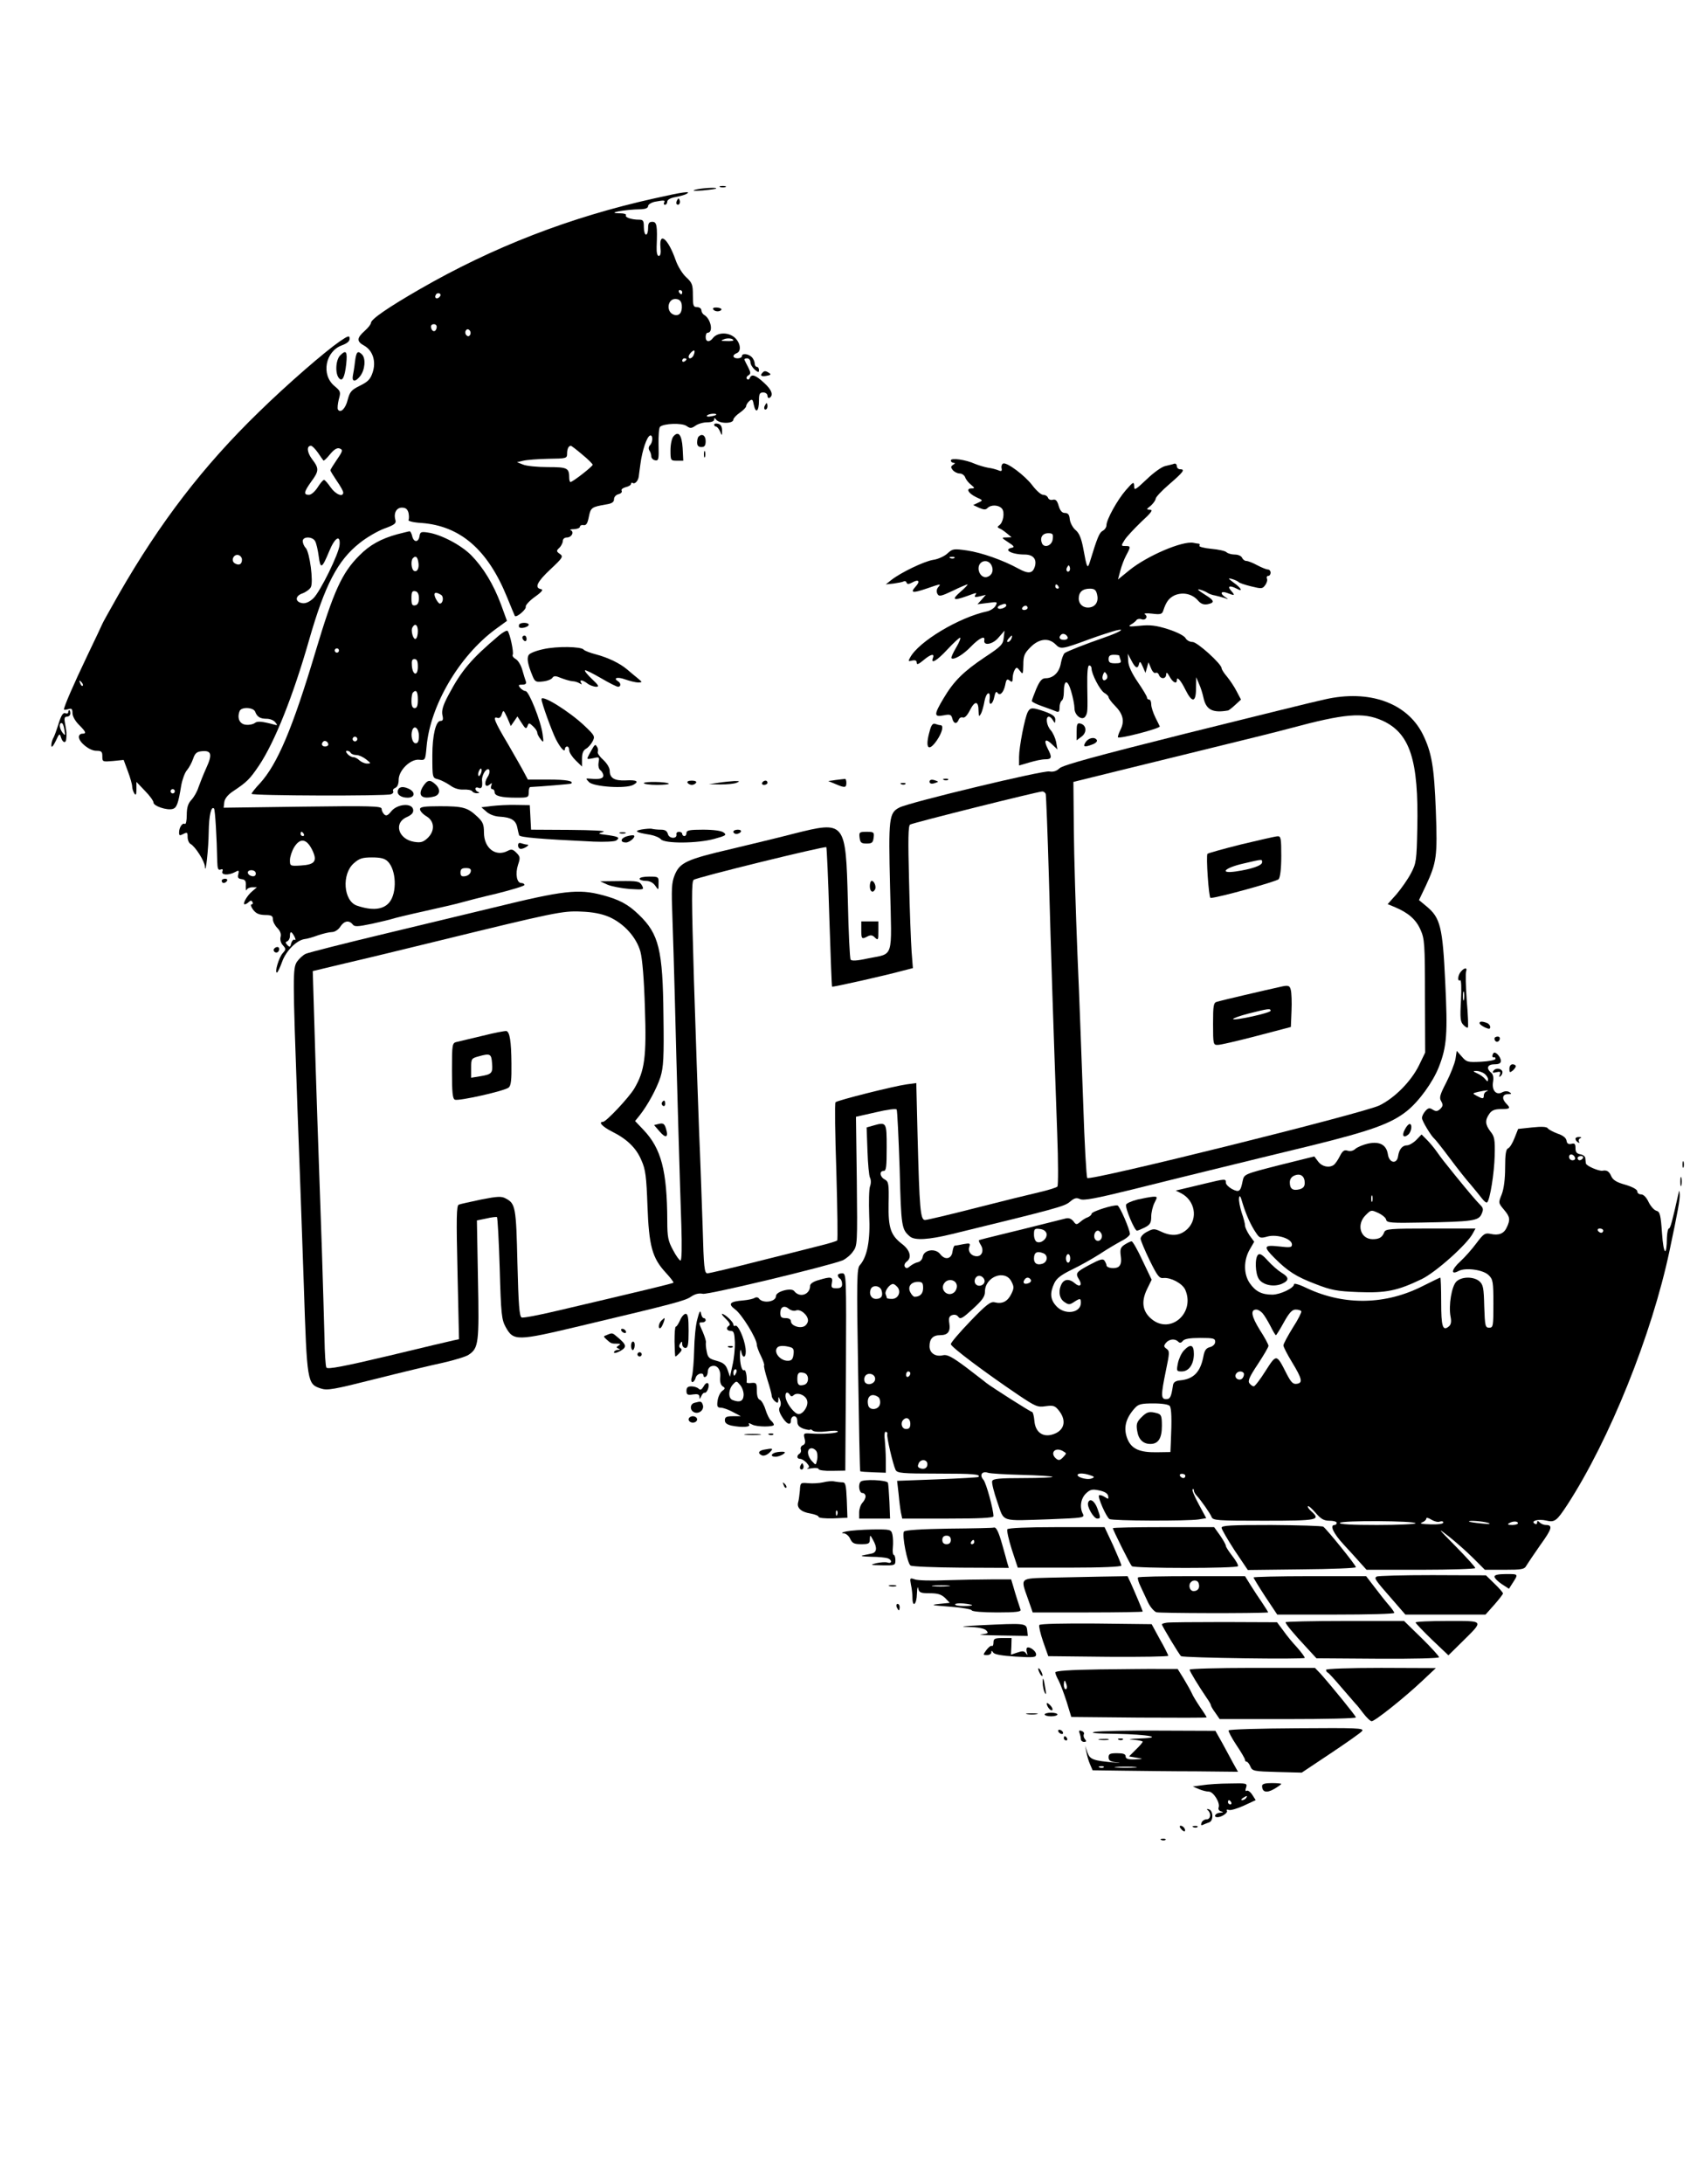 <?xml version="1.0" standalone="no"?>
<!DOCTYPE svg PUBLIC "-//W3C//DTD SVG 20010904//EN"
 "http://www.w3.org/TR/2001/REC-SVG-20010904/DTD/svg10.dtd">
<svg version="1.0" xmlns="http://www.w3.org/2000/svg"
 width="796pt" height="1024pt" viewBox="0 0 796 1024"
 preserveAspectRatio="xMidYMid meet">

<g transform="translate(0,1024) scale(0.1,-0.1)"
fill="#000000" stroke="none">
<path d="M3378 9363 c6 -2 18 -2 25 0 6 3 1 5 -13 5 -14 0 -19 -2 -12 -5z"/>
<path d="M3260 9350 c-16 -5 -2 -6 35 -3 33 3 62 7 64 9 8 7 -74 2 -99 -6z"/>
<path d="M3070 9310 c-396 -88 -758 -228 -1103 -427 -149 -86 -227 -140 -227
-157 0 -6 -13 -23 -30 -38 -37 -33 -38 -49 -1 -69 40 -23 56 -74 39 -125 -10
-31 -22 -44 -59 -62 -41 -20 -48 -29 -58 -66 -10 -42 -34 -65 -46 -46 -3 5 -1
26 4 47 10 35 9 39 -20 63 -64 53 -43 163 35 191 24 9 36 19 36 31 0 16 -6 15
-47 -13 -72 -50 -246 -201 -377 -329 -262 -254 -465 -518 -660 -858 -42 -74
-76 -135 -76 -137 0 -1 -32 -69 -71 -150 -65 -136 -109 -238 -109 -251 0 -3 9
-2 20 1 16 5 20 2 20 -19 0 -14 13 -37 30 -54 34 -34 37 -42 15 -42 -8 0 -15
-7 -15 -15 0 -25 50 -65 81 -65 25 0 29 -4 29 -26 0 -26 1 -26 50 -22 l50 5
20 -54 c11 -29 20 -61 20 -71 0 -9 5 -24 10 -32 7 -11 10 -6 10 20 l0 34 40
-42 c22 -22 40 -47 40 -55 0 -16 62 -37 89 -30 20 5 27 24 41 110 5 28 17 61
27 72 10 12 23 36 29 54 9 26 17 33 42 35 44 4 49 -15 19 -80 -13 -29 -29 -69
-36 -89 -6 -20 -21 -46 -33 -59 -16 -17 -22 -36 -22 -71 0 -27 -4 -45 -9 -42
-11 7 -27 -16 -27 -40 0 -15 3 -16 20 -7 18 9 20 8 20 -14 0 -14 6 -29 14 -33
22 -12 66 -81 67 -106 3 -46 17 82 18 163 1 77 12 123 25 109 5 -5 13 -138 15
-248 1 -33 4 -42 15 -38 10 4 13 1 9 -9 -6 -17 28 -19 59 -3 18 10 20 9 16 -9
-5 -16 -1 -22 16 -24 16 -2 21 -9 19 -33 0 -17 1 -24 4 -17 2 6 14 12 26 12
l22 0 -21 -18 c-24 -19 -49 -62 -36 -62 4 0 13 5 19 11 8 8 13 8 17 0 4 -6 2
-11 -4 -11 -6 0 -3 -11 7 -25 14 -18 27 -24 56 -25 30 0 37 -4 37 -20 0 -11 9
-29 21 -41 13 -13 19 -28 15 -42 -3 -12 1 -29 11 -39 15 -17 15 -19 -1 -37
-18 -20 -39 -91 -27 -91 3 0 14 22 24 50 18 51 67 101 105 107 12 1 40 9 64
18 24 8 53 15 65 15 13 0 30 11 39 25 18 28 41 32 58 11 9 -12 23 -11 91 3 44
10 87 20 95 23 8 3 78 20 155 37 77 17 154 35 170 40 17 5 90 24 163 41 72 18
132 36 132 41 0 5 -7 9 -15 9 -21 0 -29 43 -15 86 11 32 10 38 -8 56 -16 16
-23 18 -40 9 -57 -30 -112 12 -112 86 0 38 -5 50 -32 75 -45 42 -66 48 -174
48 -75 0 -94 -3 -94 -14 0 -8 13 -23 30 -33 39 -23 41 -69 5 -103 -20 -18 -31
-22 -62 -17 -75 12 -98 89 -35 116 24 11 32 21 30 35 -5 33 -75 27 -103 -8
-16 -20 -24 -23 -33 -14 -7 7 -12 18 -12 26 0 13 -53 14 -371 10 l-370 -5 3
26 c2 16 16 34 38 49 69 46 81 58 125 123 73 109 159 323 235 589 74 258 134
373 237 454 32 26 84 56 116 68 47 17 56 24 52 39 -10 32 4 59 30 59 18 0 26
-7 31 -24 3 -14 3 -29 0 -34 -3 -5 24 -12 62 -14 182 -14 310 -126 400 -347
19 -47 36 -87 37 -89 8 -9 55 32 51 43 -2 7 17 28 42 46 35 25 42 35 29 37
-31 6 -18 34 45 93 58 54 61 60 44 72 -17 12 -17 15 -2 29 9 9 16 24 16 32 0
9 8 16 19 16 22 0 36 26 18 34 -7 2 0 5 16 5 15 1 27 6 27 11 0 6 8 10 17 8
13 -2 19 8 25 39 9 44 13 46 81 58 27 4 37 11 37 24 0 11 9 21 21 24 12 3 18
10 15 16 -4 6 5 13 19 17 14 3 25 10 25 16 0 5 4 7 9 3 10 -5 24 11 27 30 1 6
4 33 8 60 8 62 30 128 45 133 14 5 14 -31 0 -45 -7 -7 -8 -17 -3 -25 5 -7 9
-20 9 -28 0 -8 8 -16 18 -18 16 -3 18 4 16 73 -1 42 2 80 7 84 18 16 102 19
124 4 17 -12 23 -12 42 1 12 9 37 16 55 16 20 0 33 5 33 13 0 9 2 9 8 1 13
-21 82 -22 82 -1 0 6 14 21 30 32 16 11 30 25 30 31 0 6 7 17 15 24 13 11 16
8 21 -19 9 -42 24 -29 24 20 0 32 3 39 20 39 11 0 20 -7 20 -16 0 -8 5 -12 10
-9 19 12 10 38 -27 71 -39 36 -58 42 -66 22 -2 -7 -8 -9 -13 -5 -5 4 -2 12 6
17 12 7 12 13 0 37 -8 15 -16 31 -18 36 -2 4 4 7 12 7 9 0 16 -8 16 -18 0 -10
9 -25 20 -35 17 -14 20 -14 20 -2 0 8 -4 15 -10 15 -5 0 -10 7 -10 16 0 8 -6
22 -14 30 -17 16 -46 19 -46 4 0 -5 -9 -10 -20 -10 -23 0 -27 15 -5 24 25 9
18 52 -12 76 -31 24 -79 21 -99 -5 -16 -21 -34 -19 -34 5 0 11 4 20 9 20 28 0
16 64 -15 83 -8 4 -14 15 -14 22 0 8 -9 15 -20 15 -18 0 -20 7 -20 56 0 49 -3
58 -31 84 -18 16 -40 52 -50 81 -35 100 -78 136 -71 59 3 -26 0 -40 -8 -40 -7
0 -11 16 -10 43 4 99 1 117 -20 117 -16 0 -20 -7 -20 -30 0 -16 -4 -30 -10
-30 -5 0 -10 16 -10 35 0 30 -3 35 -22 35 -36 0 -68 11 -62 21 3 5 -9 9 -27 9
-73 0 18 18 99 19 20 1 32 6 32 15 0 7 14 16 31 20 43 8 51 8 44 -4 -3 -5 -1
-10 4 -10 6 0 11 7 11 15 0 8 14 17 38 21 20 4 44 10 52 15 27 15 -18 9 -150
-21z m130 -440 c0 -5 -2 -10 -4 -10 -3 0 -8 5 -11 10 -3 6 -1 10 4 10 6 0 11
-4 11 -10z m-1139 -23 c-13 -13 -26 -3 -16 12 3 6 11 8 17 5 6 -4 6 -10 -1
-17z m1137 -37 c3 -35 -11 -53 -36 -46 -41 13 -31 80 11 74 15 -2 23 -11 25
-28z m-1150 -107 c-4 -22 -22 -20 -26 1 -2 10 3 16 13 16 10 0 15 -7 13 -17z
m157 -33 c-5 -8 -11 -8 -17 -2 -6 6 -7 16 -3 22 5 8 11 8 17 2 6 -6 7 -16 3
-22z m1235 -26 c0 -2 -15 -4 -32 -3 -27 0 -29 2 -13 8 18 8 45 4 45 -5z m-186
-68 c-6 -16 -24 -23 -24 -8 0 10 22 33 27 28 2 -2 1 -11 -3 -20z m-34 -20 c0
-3 -4 -8 -10 -11 -5 -3 -10 -1 -10 4 0 6 5 11 10 11 6 0 10 -2 10 -4z m140
-260 c0 -2 -11 -6 -25 -8 -13 -3 -22 -1 -19 3 5 9 44 13 44 5z m-1869 -178
c12 -18 24 -35 26 -37 2 -3 16 10 31 29 20 24 34 32 46 27 15 -6 14 -12 -13
-51 -17 -25 -31 -47 -31 -51 0 -4 14 -26 30 -50 17 -24 30 -48 30 -54 0 -24
-36 -9 -59 24 -13 19 -27 35 -31 35 -5 0 -18 -16 -30 -35 -13 -20 -30 -35 -41
-35 -26 0 -24 13 11 62 37 50 37 62 4 105 -24 32 -27 63 -5 63 5 0 20 -15 32
-32z m1240 -9 c27 -22 49 -44 49 -48 0 -8 -94 -81 -104 -81 -3 0 -6 9 -6 19 0
47 -8 51 -100 51 -49 0 -101 5 -117 12 l-28 11 30 7 c17 4 69 8 118 9 84 1 87
2 87 24 0 22 7 37 18 37 2 0 26 -18 53 -41z m-1253 -406 c6 -10 13 -42 17 -71
8 -62 15 -59 49 23 26 64 53 81 49 31 -3 -42 -91 -220 -123 -251 -18 -17 -36
-25 -51 -23 -36 5 -36 34 0 46 16 6 34 19 39 29 13 24 -5 163 -24 184 -8 8
-14 23 -14 32 0 23 46 22 58 0z m-343 -87 c0 -22 -14 -29 -34 -17 -19 12 -6
43 16 39 10 -2 18 -12 18 -22z m-747 -591 c-3 -3 -9 2 -12 12 -6 14 -5 15 5 6
7 -7 10 -15 7 -18z m809 -122 c9 -24 23 -33 54 -33 15 0 33 -7 40 -16 12 -15
11 -16 -6 -11 -56 15 -78 17 -90 7 -8 -6 -26 -10 -42 -8 -29 3 -42 31 -29 64
8 21 65 18 73 -3z m-377 -373 c0 -5 -4 -10 -10 -10 -5 0 -10 5 -10 10 0 6 5
10 10 10 6 0 10 -4 10 -10z m605 -200 c3 -5 1 -10 -4 -10 -6 0 -11 5 -11 10 0
6 2 10 4 10 3 0 8 -4 11 -10z m39 -74 c26 -53 14 -70 -53 -74 -50 -3 -51 -2
-51 25 0 15 9 43 20 61 28 45 58 40 84 -12z m355 -55 c40 -40 44 -146 8 -191
-28 -35 -80 -41 -153 -16 -63 22 -72 147 -15 198 26 23 40 28 86 28 41 0 60
-5 74 -19z m389 -48 c-2 -10 -13 -19 -26 -21 -17 -3 -22 2 -22 17 0 16 6 21
26 21 19 0 25 -5 22 -17z m-1008 -9 c0 -9 -7 -14 -17 -12 -25 5 -28 28 -4 28
12 0 21 -6 21 -16z m181 -295 c6 -12 7 -19 1 -15 -5 3 -12 -4 -16 -16 -4 -19
-7 -20 -18 -9 -10 11 -10 14 0 18 6 3 12 13 12 24 0 25 7 24 21 -2z"/>
<path d="M3176 9301 c-4 -7 -5 -15 -2 -18 9 -9 19 4 14 18 -4 11 -6 11 -12 0z"/>
<path d="M3345 8790 c7 -12 32 -13 39 -2 2 4 -7 9 -20 10 -15 1 -22 -2 -19 -8z"/>
<path d="M1596 8574 c-22 -21 -25 -88 -5 -108 15 -16 26 5 33 67 6 59 0 69
-28 41z"/>
<path d="M1665 8543 c-3 -27 -8 -56 -10 -65 -5 -29 12 -30 34 -2 23 29 28 83
9 102 -20 20 -27 14 -33 -35z"/>
<path d="M3577 8493 c-14 -14 -6 -20 19 -15 19 3 22 7 12 13 -16 11 -23 11
-31 2z"/>
<path d="M3586 8335 c-3 -8 -1 -15 4 -15 6 0 10 7 10 15 0 8 -2 15 -4 15 -2 0
-6 -7 -10 -15z"/>
<path d="M3350 8249 c0 -5 4 -9 8 -9 5 0 14 -10 19 -22 10 -23 10 -23 10 4 0
17 -6 28 -18 31 -11 3 -19 1 -19 -4z"/>
<path d="M3158 8193 c-7 -9 -13 -37 -13 -64 0 -48 1 -49 30 -49 l30 0 -3 59
c-4 63 -20 83 -44 54z"/>
<path d="M3277 8193 c-4 -3 -7 -16 -7 -28 0 -14 6 -21 20 -21 15 0 20 7 20 28
0 26 -17 37 -33 21z"/>
<path d="M3302 8110 c0 -14 2 -19 5 -12 2 6 2 18 0 25 -3 6 -5 1 -5 -13z"/>
<path d="M4460 8081 c0 -6 6 -11 13 -11 8 0 8 -3 -2 -9 -12 -8 -12 -12 -2 -25
8 -9 22 -16 33 -16 10 0 21 -8 25 -17 3 -10 15 -26 27 -35 19 -16 19 -18 3
-18 -28 0 -15 -23 22 -41 33 -15 33 -15 9 -26 l-23 -11 28 -13 c21 -9 30 -10
39 -1 17 17 53 15 68 -3 14 -17 6 -65 -13 -78 -9 -6 -9 -10 0 -14 7 -2 23 -13
35 -23 l23 -19 -25 -1 c-24 0 -23 -1 10 -23 26 -16 30 -23 17 -25 -44 -9 -1
-32 59 -32 39 0 57 -20 49 -53 -10 -36 -29 -40 -78 -13 -73 40 -173 75 -241
85 -63 9 -68 8 -92 -14 -14 -13 -44 -27 -67 -30 -43 -7 -153 -60 -197 -95
l-25 -20 37 4 c21 3 42 7 47 10 5 3 11 1 13 -5 3 -9 10 -9 27 0 30 17 39 6 16
-19 -27 -30 -15 -32 50 -10 69 24 71 24 55 6 -7 -9 -8 -21 -3 -30 7 -14 17
-12 72 14 34 17 66 30 69 30 4 0 -11 -16 -33 -35 -43 -37 -34 -43 30 -20 49
18 48 18 39 4 -5 -9 1 -10 22 -5 l28 7 -19 -22 -20 -22 48 6 c45 6 47 6 37
-13 -6 -11 -23 -22 -38 -26 -133 -28 -323 -142 -363 -217 -10 -18 -9 -19 10
-14 14 3 21 0 21 -10 0 -11 8 -8 31 11 34 29 54 34 45 11 -12 -31 19 -13 68
40 28 30 55 55 59 55 5 0 -3 -21 -18 -46 -15 -25 -25 -48 -22 -50 10 -10 55
16 92 55 39 40 67 53 62 29 -5 -28 41 -19 67 13 l28 32 -4 -34 c-3 -30 -12
-40 -88 -90 -100 -67 -146 -112 -194 -193 -46 -77 -46 -89 0 -80 30 6 36 4 41
-15 6 -25 21 -28 30 -5 3 8 12 13 19 10 9 -3 21 9 34 35 23 45 40 43 40 -4 1
-27 2 -29 11 -14 5 9 13 36 17 60 8 42 29 51 24 10 -5 -36 15 -27 22 10 4 20
9 27 14 20 11 -18 29 -2 37 35 5 27 9 31 21 21 11 -9 14 -7 14 12 0 13 5 31
10 39 8 13 11 12 24 -5 14 -19 15 -17 16 28 0 42 5 54 34 83 40 40 85 45 117
13 24 -24 29 -24 159 24 52 19 109 37 125 41 50 12 15 -9 -55 -33 -92 -32
-173 -64 -186 -73 -6 -5 -14 -26 -18 -48 -7 -42 -35 -70 -72 -70 -16 0 -27
-12 -43 -49 -11 -27 -21 -53 -21 -58 0 -4 22 -15 48 -24 26 -9 55 -20 65 -24
13 -6 17 -2 17 18 0 14 5 29 10 32 6 3 10 21 10 38 0 61 17 64 34 7 9 -30 16
-66 16 -81 0 -34 37 -60 51 -38 11 17 11 23 9 142 -1 64 2 97 9 97 6 0 11 -6
11 -14 0 -26 39 -101 59 -114 12 -7 21 -16 21 -21 0 -5 13 -23 29 -39 39 -39
47 -73 27 -113 -9 -18 -14 -34 -12 -36 8 -8 196 41 196 51 0 1 -9 19 -20 41
-11 22 -20 50 -20 62 0 13 -4 23 -10 23 -5 0 -10 4 -10 10 0 5 -19 37 -43 72
-28 41 -44 75 -45 98 l-2 35 17 -32 c19 -37 30 -41 36 -15 3 13 7 10 17 -13
l13 -30 7 25 7 25 12 -28 c6 -16 16 -25 21 -22 6 3 13 -1 16 -9 8 -22 34 -20
34 2 1 12 5 9 16 -10 15 -28 34 -37 34 -17 0 20 19 -1 41 -46 31 -62 49 -59
49 8 l1 52 13 -31 c8 -17 17 -46 21 -65 12 -57 43 -73 116 -60 3 1 18 12 33
26 l27 25 -20 38 c-11 22 -32 53 -46 70 -14 16 -25 34 -25 39 0 20 -114 123
-136 123 -13 0 -28 8 -33 18 -6 11 -39 28 -82 42 -57 18 -85 21 -133 16 -49
-5 -57 -4 -41 6 11 6 23 16 26 21 4 5 14 7 23 4 19 -8 33 12 16 23 -7 4 8 6
33 3 39 -5 48 -3 53 13 14 43 27 60 54 73 38 16 81 7 108 -23 14 -17 27 -22
46 -19 35 7 33 17 -9 43 -19 12 -35 23 -35 26 0 4 32 -7 45 -16 6 -4 21 -10
35 -12 14 -3 34 -9 45 -12 18 -7 18 -6 3 4 -27 17 -22 31 8 20 36 -14 39 -13
19 10 -20 22 -7 27 26 10 31 -17 22 3 -14 28 -28 21 -29 23 -7 17 14 -4 27
-11 30 -14 3 -4 29 -13 58 -20 49 -12 54 -12 66 5 8 10 12 24 9 31 -3 7 0 13
6 13 6 0 11 7 11 15 0 8 -6 15 -13 15 -7 0 -29 9 -50 20 -20 11 -43 20 -51 20
-8 0 -16 7 -20 15 -3 8 -18 15 -34 15 -15 0 -33 5 -39 11 -6 6 -38 13 -72 16
-33 3 -58 10 -55 14 3 5 2 9 -3 10 -4 0 -16 2 -25 4 -52 10 -217 -61 -300
-128 l-54 -44 11 41 c6 23 18 55 28 73 22 41 21 43 -4 43 -21 0 -21 1 -4 28 9
15 45 53 78 85 47 43 57 57 42 57 -19 1 -19 2 3 19 12 11 22 25 23 33 0 7 29
38 64 68 66 57 76 70 50 70 -8 0 -15 7 -15 15 0 8 -6 13 -12 11 -7 -3 -26 -7
-42 -11 -16 -3 -55 -31 -87 -62 -54 -51 -59 -54 -59 -32 -1 22 -4 21 -39 -19
-40 -46 -91 -138 -91 -165 0 -9 -8 -21 -18 -26 -15 -8 -25 -31 -60 -146 -11
-35 -14 -28 -31 65 -9 47 -19 71 -36 85 -13 11 -25 34 -27 50 -2 22 -8 30 -23
30 -13 0 -22 10 -29 33 -7 25 -14 32 -27 29 -10 -3 -20 1 -23 9 -3 8 -13 14
-23 14 -10 0 -33 21 -51 45 -35 46 -118 108 -136 102 -6 -2 -10 -12 -8 -22 3
-14 -1 -16 -15 -10 -10 4 -31 10 -48 12 -16 3 -44 11 -61 18 -44 20 -114 30
-114 16z m478 -368 c-3 -32 -41 -45 -51 -19 -10 26 3 46 30 46 21 0 24 -4 21
-27z m-461 -89 c-3 -3 -12 -4 -19 -1 -8 3 -5 6 6 6 11 1 17 -2 13 -5z m173
-33 c12 -23 5 -47 -17 -55 -21 -9 -43 12 -43 39 0 36 43 47 60 16z m366 -28
c-10 -10 -19 5 -10 18 6 11 8 11 12 0 2 -7 1 -15 -2 -18z m-51 -73 c3 -5 1
-10 -4 -10 -6 0 -11 5 -11 10 0 6 2 10 4 10 3 0 8 -4 11 -10z m181 -37 c8 -32
-6 -57 -35 -61 -28 -4 -51 14 -51 42 0 30 18 46 52 46 22 0 29 -6 34 -27z
m-426 -52 c0 -5 -9 -11 -20 -14 -22 -6 -28 8 -7 16 19 8 27 8 27 -2z m100 -11
c0 -5 -7 -10 -16 -10 -8 0 -12 5 -9 10 3 6 10 10 16 10 5 0 9 -4 9 -10z m188
-138 c2 -7 -6 -12 -17 -12 -21 0 -27 11 -14 24 9 9 26 2 31 -12z m-264 -7 c-4
-8 -11 -15 -16 -15 -6 0 -5 6 2 15 7 8 14 15 16 15 2 0 1 -7 -2 -15z m506 -79
c0 -2 3 -11 6 -20 5 -13 -1 -16 -25 -16 -24 0 -31 4 -31 20 0 15 7 20 25 20
14 0 25 -2 25 -4z m-60 -110 c-14 -14 -24 0 -16 21 6 15 8 15 16 3 6 -9 5 -19
0 -24z"/>
<path d="M1863 7735 c-76 -21 -129 -50 -178 -100 -81 -81 -120 -166 -205 -450
-107 -358 -178 -527 -261 -618 -22 -23 -39 -45 -39 -49 0 -9 631 -11 654 -2 9
3 13 10 10 15 -3 5 2 12 10 15 10 4 16 18 16 38 0 44 55 98 96 94 29 -3 29 -3
35 62 17 192 152 423 322 549 l55 40 -28 77 c-36 96 -83 173 -140 231 -48 48
-141 97 -202 106 -32 5 -37 3 -40 -15 -4 -31 -26 -33 -34 -4 -3 14 -9 26 -13
25 -3 0 -30 -7 -58 -14z m99 -129 c6 -29 -5 -51 -21 -42 -12 8 -15 49 -4 59
12 13 21 7 25 -17z m3 -171 c0 -20 -6 -31 -17 -33 -15 -3 -18 4 -18 33 0 29 3
36 18 33 11 -2 17 -13 17 -33z m104 16 c14 -9 9 -41 -6 -41 -4 0 -13 11 -20
25 -12 27 -2 33 26 16z m-109 -170 c0 -17 -4 -33 -10 -36 -11 -7 -25 39 -15
54 12 21 25 11 25 -18z m-370 -91 c0 -5 -4 -10 -10 -10 -5 0 -10 5 -10 10 0 6
5 10 10 10 6 0 10 -4 10 -10z m370 -76 c0 -45 -24 -42 -28 4 -2 24 1 32 12 32
12 0 16 -10 16 -36z m0 -154 c0 -29 -4 -40 -15 -40 -10 0 -15 10 -15 33 0 19
3 37 7 40 15 16 23 5 23 -33z m5 -171 c0 -24 -5 -34 -15 -34 -16 0 -25 37 -16
62 10 26 31 8 31 -28z m-291 -20 c-3 -5 -10 -7 -15 -3 -5 3 -7 10 -3 15 3 5
10 7 15 3 5 -3 7 -10 3 -15z m-134 -20 c0 -5 -7 -9 -15 -9 -15 0 -20 12 -9 23
8 8 24 -1 24 -14z m105 -39 c3 -5 15 -10 27 -10 11 0 31 -9 45 -20 24 -19 24
-20 5 -20 -11 0 -27 7 -36 15 -8 8 -21 15 -29 15 -8 0 -20 7 -27 15 -8 9 -9
15 -2 15 6 0 14 -4 17 -10z"/>
<path d="M2437 7314 c-4 -4 -4 -10 -2 -14 6 -10 45 0 45 11 0 10 -33 12 -43 3z"/>
<path d="M2340 7260 c-129 -109 -175 -163 -235 -276 -27 -50 -34 -74 -30 -96
5 -21 3 -28 -9 -28 -22 0 -38 -70 -38 -160 0 -109 0 -107 28 -114 14 -4 39
-17 55 -28 19 -14 41 -21 63 -20 19 1 37 -2 41 -8 3 -5 14 -10 23 -9 11 0 12
3 5 6 -7 2 -13 9 -13 15 0 6 7 8 15 4 15 -5 19 4 16 36 -1 10 4 27 12 39 20
28 33 5 14 -24 -18 -28 -12 -53 9 -36 12 10 13 9 8 -5 -3 -9 -1 -16 5 -16 6 0
11 -6 11 -14 0 -18 31 -26 103 -26 54 0 57 1 57 25 0 14 3 25 8 25 47 2 188
14 191 16 14 12 -22 19 -107 19 l-96 0 -16 30 c-8 16 -43 77 -77 136 -64 107
-74 133 -49 123 8 -3 16 4 20 18 7 21 8 20 25 -16 l17 -40 16 23 15 22 20 -31
c17 -27 21 -29 27 -15 6 17 8 17 26 0 11 -10 20 -23 20 -30 0 -6 7 -20 16 -31
14 -18 15 -16 9 25 -8 60 -64 201 -80 201 -7 0 -18 7 -25 15 -10 13 -9 15 10
15 15 0 20 5 17 14 -3 8 -11 33 -17 55 -6 22 -20 45 -31 51 -11 6 -17 15 -14
20 6 10 -13 100 -24 112 -3 4 -22 -6 -41 -22z m-84 -646 c-4 -9 -9 -15 -11
-12 -3 3 -3 13 1 22 4 9 9 15 11 12 3 -3 3 -13 -1 -22z"/>
<path d="M2450 7251 c0 -6 5 -13 10 -16 6 -3 10 1 10 9 0 9 -4 16 -10 16 -5 0
-10 -4 -10 -9z"/>
<path d="M2547 7196 c-33 -7 -63 -19 -67 -27 -10 -15 -4 -45 17 -96 12 -30 16
-32 50 -28 20 2 40 10 44 17 7 10 15 10 41 -1 18 -7 42 -14 53 -15 11 0 26 -5
34 -10 10 -6 12 -6 7 2 -10 17 6 15 30 -3 10 -8 28 -14 39 -15 17 0 14 6 -18
36 -21 20 -36 38 -33 41 2 3 36 -14 74 -36 39 -23 75 -41 81 -41 14 0 14 17 1
25 -26 16 -5 23 31 10 23 -8 51 -15 63 -15 20 1 20 1 -4 21 -14 11 -35 29 -48
40 -34 29 -90 56 -147 71 -27 7 -53 17 -57 22 -11 15 -127 17 -191 2z"/>
<path d="M6215 6961 c-44 -9 -337 -82 -652 -160 -419 -105 -577 -148 -593
-163 -15 -14 -30 -18 -48 -15 -29 6 -657 -145 -703 -169 -49 -25 -52 -48 -44
-373 8 -345 20 -309 -106 -335 -49 -11 -75 -12 -79 -5 -4 5 -10 129 -13 275
-10 375 -11 376 -255 315 -64 -17 -195 -48 -290 -71 -211 -49 -243 -64 -267
-122 -15 -37 -16 -65 -11 -198 3 -85 8 -249 11 -365 9 -368 25 -915 31 -1082
3 -96 2 -163 -4 -163 -5 0 -21 22 -35 49 -23 42 -27 61 -27 137 -1 235 -28
339 -112 427 l-39 41 21 26 c38 48 80 125 98 180 14 47 17 90 14 290 -3 306
-21 381 -115 471 -50 49 -93 72 -174 93 -110 29 -181 21 -503 -58 -80 -19
-306 -74 -503 -121 -197 -47 -370 -91 -383 -97 -13 -6 -31 -23 -41 -37 -20
-31 -20 -65 2 -681 9 -228 22 -603 30 -832 15 -462 16 -467 80 -488 31 -10 59
-5 257 45 123 31 265 65 317 76 52 12 106 28 119 37 47 31 50 54 44 353 l-5
277 44 9 c24 6 47 8 50 7 3 -2 9 -110 13 -241 6 -216 9 -240 28 -275 37 -66
51 -66 353 6 447 106 490 118 517 137 18 12 36 17 55 13 26 -5 588 130 656
157 15 7 37 25 48 41 21 28 21 38 18 331 l-4 301 93 21 c54 13 95 18 98 13 3
-5 9 -130 14 -279 7 -274 9 -283 49 -317 23 -18 85 -15 196 12 497 121 528
130 553 151 21 18 31 21 48 13 17 -8 74 3 245 45 123 31 307 76 409 101 102
25 298 73 435 106 275 68 370 102 443 160 57 45 123 136 151 207 38 97 42 156
30 400 -12 257 -23 300 -87 353 l-36 30 32 67 c51 110 55 137 47 352 -8 207
-19 273 -62 360 -74 146 -251 209 -458 162z m268 -99 c131 -59 172 -185 165
-506 -3 -151 -5 -164 -30 -211 -14 -27 -45 -71 -67 -97 l-42 -47 36 -15 c61
-26 97 -57 118 -105 19 -42 21 -66 21 -311 l1 -265 -29 -60 c-37 -75 -114
-153 -186 -188 -77 -37 -1357 -355 -1370 -340 -4 4 -13 161 -19 348 -7 187
-18 502 -27 700 -8 198 -16 461 -17 584 l-2 225 235 58 c129 32 336 82 460
113 124 30 268 66 320 80 256 69 343 77 433 37z m-1578 -344 c2 -7 9 -184 15
-393 10 -367 21 -697 39 -1200 5 -132 5 -244 1 -248 -4 -5 -43 -17 -86 -27
-44 -10 -178 -43 -299 -74 -121 -31 -227 -56 -236 -56 -22 0 -26 52 -35 394
l-6 248 -45 -6 c-59 -8 -326 -75 -334 -84 -4 -4 -2 -150 4 -325 5 -175 7 -320
4 -323 -3 -3 -38 -14 -79 -24 -40 -10 -172 -44 -294 -74 -121 -31 -227 -56
-236 -56 -14 0 -17 29 -22 213 -4 116 -11 322 -17 457 -5 135 -16 452 -24 705
-11 377 -12 462 -1 470 16 12 615 159 622 153 2 -3 9 -151 14 -328 6 -178 11
-325 13 -326 3 -3 249 52 336 76 l43 11 -6 77 c-3 42 -9 192 -12 333 -5 194
-4 258 5 263 12 8 596 154 619 155 7 1 14 -5 17 -11z m-2048 -577 c70 -31 128
-95 147 -163 9 -34 17 -128 21 -263 8 -232 -1 -296 -50 -379 -25 -42 -132
-156 -147 -156 -23 0 -2 -23 42 -45 72 -36 115 -78 139 -136 19 -42 23 -76 28
-212 7 -189 22 -245 86 -314 22 -24 38 -45 36 -47 -4 -4 -163 -42 -547 -132
-84 -20 -158 -34 -165 -31 -11 4 -15 60 -20 255 -6 263 -9 279 -55 303 -19 11
-39 10 -115 -5 -51 -11 -98 -21 -105 -24 -11 -4 -12 -62 -6 -318 l7 -313 -24
-5 c-13 -3 -151 -35 -307 -73 -211 -50 -285 -64 -291 -55 -4 6 -8 69 -9 139
-2 71 -7 254 -12 408 -16 450 -29 833 -36 1081 l-7 231 159 38 c87 20 276 66
419 101 556 136 594 144 680 140 56 -2 96 -10 132 -25z"/>
<path d="M5822 6281 c-84 -21 -155 -41 -158 -44 -8 -7 6 -207 14 -207 33 0
310 77 320 88 7 10 12 49 12 109 0 82 -2 93 -17 92 -10 0 -87 -18 -171 -38z
m98 -84 c0 -15 -49 -32 -124 -43 -79 -11 -52 17 35 37 94 22 89 21 89 6z"/>
<path d="M6005 5613 c-64 -14 -283 -65 -297 -70 -16 -4 -18 -18 -18 -104 0
-96 1 -99 23 -98 12 0 94 19 182 42 l160 42 3 75 c2 41 0 85 -3 97 -5 23 -12
25 -50 16z m-45 -112 c0 -10 -167 -47 -176 -39 -2 3 30 15 73 26 91 23 103 25
103 13z"/>
<path d="M2265 5384 c-55 -13 -110 -26 -122 -29 -22 -5 -23 -9 -23 -136 0
-102 3 -131 14 -135 19 -7 233 41 252 57 11 9 14 36 13 113 -1 105 -8 148 -24
152 -6 1 -55 -8 -110 -22z m43 -129 c4 -46 -1 -52 -55 -61 l-43 -7 0 46 c0 44
1 45 38 55 51 14 57 11 60 -33z"/>
<path d="M2540 6962 c0 -17 48 -149 68 -189 22 -42 42 -63 42 -44 0 6 5 11 10
11 6 0 10 -8 10 -18 0 -10 14 -31 30 -47 l30 -29 0 37 c0 25 6 39 18 46 10 5
24 21 31 34 13 24 11 28 -35 72 -71 68 -204 151 -204 127z"/>
<path d="M4821 6902 c-14 -26 -41 -165 -41 -211 l0 -40 48 14 c26 8 59 15 75
15 31 0 33 9 11 51 -20 40 -10 49 21 19 l25 -24 -6 35 c-4 19 -15 43 -25 55
-20 21 -26 64 -9 64 5 0 14 -8 19 -17 10 -16 10 -16 11 3 0 15 -12 24 -47 37
-60 21 -70 21 -82 -1z"/>
<path d="M320 6900 c0 -5 -6 -7 -14 -4 -10 4 -19 -10 -31 -48 -9 -29 -20 -61
-26 -70 -5 -10 -9 -26 -8 -35 0 -10 9 -1 20 22 17 37 19 38 25 18 8 -27 24
-30 25 -5 2 25 2 24 -5 65 -6 30 -4 37 9 37 8 0 15 7 15 15 0 8 -2 15 -5 15
-3 0 -5 -4 -5 -10z m-18 -82 c5 -28 4 -29 -9 -13 -15 21 -17 45 -4 45 5 0 11
-14 13 -32z"/>
<path d="M4361 6813 c-23 -80 -7 -102 33 -45 26 38 34 72 17 72 -5 0 -16 3
-24 6 -11 4 -19 -5 -26 -33z"/>
<path d="M5050 6810 l0 -41 24 18 c26 20 22 55 -8 61 -13 3 -16 -5 -16 -38z"/>
<path d="M5092 6760 c-14 -22 -6 -25 33 -10 14 5 23 14 20 20 -10 17 -39 11
-53 -10z"/>
<path d="M2784 6739 c-5 -8 -14 -24 -21 -37 -12 -23 -12 -23 19 -17 29 7 30 6
26 -19 -3 -15 0 -31 8 -37 8 -6 14 -18 14 -25 0 -14 -17 -19 -60 -15 -24 2
-24 2 -7 -16 22 -22 172 -32 207 -13 30 16 18 24 -36 21 -52 -2 -74 11 -74 45
0 14 -13 35 -30 51 -17 15 -29 32 -26 38 2 7 1 18 -4 24 -6 11 -9 10 -16 0z"/>
<path d="M3920 6583 l-35 -5 34 -14 c44 -19 51 -18 51 6 0 11 -3 19 -7 18 -5
0 -24 -3 -43 -5z"/>
<path d="M4360 6575 c0 -8 8 -11 20 -8 11 3 20 7 20 8 0 1 -9 5 -20 8 -12 3
-20 0 -20 -8z"/>
<path d="M4428 6583 c7 -3 16 -2 19 1 4 3 -2 6 -13 5 -11 0 -14 -3 -6 -6z"/>
<path d="M1985 6554 c-28 -44 -7 -64 53 -48 27 8 29 35 4 57 -25 23 -37 21
-57 -9z"/>
<path d="M3020 6568 c0 -4 28 -8 62 -8 34 0 59 3 55 6 -9 9 -117 11 -117 2z"/>
<path d="M3225 6570 c3 -5 12 -10 20 -10 8 0 17 5 20 10 4 6 -5 10 -20 10 -15
0 -24 -4 -20 -10z"/>
<path d="M3370 6570 l-45 -7 55 -1 c30 0 64 3 75 8 17 7 15 8 -10 8 -16 -1
-50 -4 -75 -8z"/>
<path d="M3575 6570 c-3 -5 1 -10 9 -10 9 0 16 5 16 10 0 6 -4 10 -9 10 -6 0
-13 -4 -16 -10z"/>
<path d="M4228 6563 c7 -3 16 -2 19 1 4 3 -2 6 -13 5 -11 0 -14 -3 -6 -6z"/>
<path d="M1867 6536 c-8 -20 13 -36 45 -36 33 0 38 24 9 40 -27 14 -48 13 -54
-4z"/>
<path d="M2307 6461 l-49 -6 24 -21 c13 -12 39 -22 62 -23 52 -3 75 -16 82
-49 3 -15 7 -32 9 -38 3 -10 98 -18 350 -30 50 -2 97 0 105 5 19 13 13 18 -35
25 -54 7 -53 7 -25 16 15 5 -50 8 -157 9 l-182 1 -3 58 -3 57 -65 1 c-36 1
-87 -2 -113 -5z"/>
<path d="M3010 6351 c-39 -7 -28 -14 41 -25 21 -4 42 -13 49 -21 18 -21 172
-20 251 2 54 15 59 18 43 30 -11 8 -47 13 -96 13 -63 0 -78 -3 -78 -15 0 -8
-4 -15 -10 -15 -5 0 -10 5 -10 10 0 6 -7 10 -15 10 -8 0 -14 -5 -12 -12 4 -22
-34 -21 -40 1 -4 15 -13 21 -33 21 -16 0 -34 2 -42 4 -7 2 -29 0 -48 -3z"/>
<path d="M3440 6340 c0 -5 6 -10 14 -10 8 0 18 5 21 10 3 6 -3 10 -14 10 -12
0 -21 -4 -21 -10z"/>
<path d="M2908 6333 c6 -2 18 -2 25 0 6 3 1 5 -13 5 -14 0 -19 -2 -12 -5z"/>
<path d="M4032 6313 c3 -24 8 -28 33 -28 25 0 30 4 33 28 3 25 1 27 -33 27
-34 0 -36 -2 -33 -27z"/>
<path d="M2937 6318 c-28 -10 -28 -28 -1 -28 18 0 48 27 37 33 -5 2 -20 0 -36
-5z"/>
<path d="M2430 6276 c0 -9 6 -16 13 -16 16 0 46 20 30 20 -6 0 -18 3 -27 6
-11 4 -16 1 -16 -10z"/>
<path d="M3000 6120 c0 -5 13 -10 29 -10 18 0 34 -8 44 -22 16 -23 16 -23 16
10 1 31 0 32 -44 32 -25 0 -45 -4 -45 -10z"/>
<path d="M1040 6110 c0 -5 4 -10 9 -10 6 0 13 5 16 10 3 6 -1 10 -9 10 -9 0
-16 -4 -16 -10z"/>
<path d="M2850 6092 c19 -8 66 -17 103 -20 68 -4 69 -4 58 17 -11 19 -20 21
-104 20 l-92 -1 35 -16z"/>
<path d="M4080 6085 c0 -25 14 -34 24 -16 8 12 -3 41 -15 41 -5 0 -9 -11 -9
-25z"/>
<path d="M4040 5880 c0 -43 2 -45 30 -30 14 7 23 6 34 -6 15 -14 16 -11 16 30
l0 46 -40 0 -40 0 0 -40z"/>
<path d="M1285 5791 c-6 -11 9 -23 19 -14 9 9 7 23 -3 23 -6 0 -12 -4 -16 -9z"/>
<path d="M6853 5685 c-15 -16 -18 -49 -4 -41 5 4 7 -35 4 -93 -5 -85 -3 -102
11 -116 9 -10 19 -15 21 -13 3 2 1 60 -5 127 -5 67 -6 129 -3 137 7 18 -8 18
-24 -1z m14 -132 c-3 -10 -5 -2 -5 17 0 19 2 27 5 18 2 -10 2 -26 0 -35z"/>
<path d="M6940 5443 c0 -5 11 -13 25 -20 20 -9 25 -8 25 2 0 7 -7 16 -16 19
-21 8 -34 8 -34 -1z"/>
<path d="M7010 5371 c0 -17 18 -21 24 -6 3 9 0 15 -9 15 -8 0 -15 -4 -15 -9z"/>
<path d="M6827 5274 c-4 -21 -23 -70 -43 -109 -30 -58 -34 -72 -24 -88 9 -16
9 -23 -4 -36 -13 -12 -20 -13 -35 -4 -15 10 -22 9 -35 -6 -9 -10 -16 -24 -16
-33 0 -14 44 -86 59 -98 4 -3 36 -43 71 -90 35 -47 80 -104 100 -126 19 -23
43 -52 52 -64 10 -13 20 -21 24 -17 13 13 33 136 35 219 2 75 -1 90 -20 113
-25 33 -26 53 -5 83 11 16 25 22 55 22 43 0 46 4 24 26 -22 23 -18 44 8 44 17
0 19 2 8 9 -9 6 -22 6 -34 0 -28 -16 -50 8 -44 47 4 22 1 37 -9 45 -24 20 -17
39 16 39 21 0 30 5 30 16 0 18 -25 46 -34 37 -8 -9 -8 -24 2 -20 4 1 7 -2 7
-7 0 -6 -30 -12 -67 -14 -63 -3 -69 -2 -91 24 l-24 27 -6 -39z m136 -68 c9 -7
17 -19 17 -27 -1 -11 -3 -11 -13 1 -7 9 -23 21 -37 27 -22 10 -22 12 -5 12 11
0 28 -6 38 -13z m10 -83 c-7 -2 -13 -11 -13 -19 0 -17 -5 -17 -33 -2 -22 12
-21 12 8 19 36 8 55 9 38 2z"/>
<path d="M7080 5229 c0 -18 2 -19 15 -9 8 7 15 16 15 21 0 5 -7 9 -15 9 -9 0
-15 -9 -15 -21z"/>
<path d="M7004 5218 c-5 -8 0 -9 15 -5 18 4 21 2 16 -11 -5 -13 -3 -14 6 -5 6
6 8 16 5 22 -9 14 -33 14 -42 -1z"/>
<path d="M3105 5071 c-3 -5 -1 -12 5 -16 5 -3 10 1 10 9 0 18 -6 21 -15 7z"/>
<path d="M3092 4971 l-24 -6 26 -30 c29 -34 43 -28 30 13 -7 23 -13 27 -32 23z"/>
<path d="M4090 4961 l-25 -7 4 -110 c2 -60 7 -117 12 -126 5 -10 5 -27 0 -40
-5 -13 -6 -74 -4 -135 6 -117 -9 -196 -44 -235 -14 -15 -15 -72 -8 -490 4
-260 8 -474 10 -476 2 -2 30 -4 62 -5 l58 -2 0 60 c0 33 -3 77 -5 97 -3 22 0
37 5 35 6 -1 9 -6 7 -11 -4 -12 27 -144 39 -168 8 -15 31 -17 195 -17 171 0
206 -3 193 -16 -3 -2 -89 -7 -193 -11 l-188 -7 7 -61 c3 -34 8 -73 11 -88 l6
-28 214 0 c143 0 214 3 214 11 0 31 -34 156 -47 171 -20 22 -7 42 21 33 11 -4
83 -8 159 -10 76 -2 141 -6 144 -9 4 -3 -58 -6 -136 -6 -114 0 -143 -3 -147
-14 -3 -8 8 -52 24 -98 34 -97 10 -89 249 -81 151 6 161 7 153 24 -17 31 -11
73 14 97 20 19 30 21 62 14 25 -5 40 -14 42 -26 3 -15 1 -16 -17 -4 -11 7 -23
10 -26 7 -7 -8 34 -102 49 -111 13 -9 366 -10 418 -2 l36 6 -35 65 c-19 35
-33 67 -29 70 3 4 6 1 6 -5 0 -6 6 -17 13 -24 22 -24 63 -83 70 -100 6 -17 27
-18 247 -18 254 0 267 3 220 45 -11 10 -18 20 -15 23 3 3 19 -11 36 -31 25
-29 39 -37 65 -37 19 0 34 -4 34 -10 0 -5 -4 -10 -10 -10 -24 0 -6 -39 43 -92
29 -31 64 -70 79 -87 l28 -31 255 0 c140 0 255 4 255 8 0 5 -42 51 -92 102
-85 86 -88 90 -33 47 33 -26 85 -72 115 -102 l55 -55 92 0 c81 0 94 2 103 20
6 10 35 53 65 96 55 76 60 94 26 94 -9 0 -22 5 -29 12 -9 9 -12 9 -12 -1 0 -7
-5 -9 -11 -5 -21 13 16 23 53 15 41 -10 50 -2 100 74 198 305 396 797 479
1190 40 189 49 240 48 265 -2 23 -2 22 -8 -5 -27 -121 -36 -155 -43 -155 -4 0
-8 -19 -9 -42 -1 -94 -16 -82 -23 19 -6 87 -10 102 -26 106 -11 3 -27 21 -37
41 -10 22 -24 36 -35 36 -10 0 -18 6 -18 14 0 9 -22 21 -55 31 -41 11 -59 22
-67 40 -10 23 -21 30 -41 26 -17 -3 -77 23 -78 34 -1 5 -2 17 -3 25 0 8 -11
16 -23 18 -17 3 -23 10 -23 29 0 20 -4 24 -19 20 -14 -3 -21 1 -23 15 -2 13
-17 25 -42 33 -21 8 -42 19 -46 25 -4 7 -28 9 -73 4 l-66 -7 -17 -43 c-9 -23
-22 -45 -30 -48 -10 -4 -14 -27 -14 -90 0 -55 -6 -100 -16 -126 -16 -39 -16
-40 10 -71 29 -34 31 -47 14 -83 -13 -30 -38 -40 -77 -31 -25 5 -32 1 -65 -43
-20 -27 -54 -66 -76 -86 -42 -38 -47 -66 -8 -45 32 17 116 6 141 -20 20 -19
22 -32 22 -134 0 -105 -1 -112 -20 -112 -18 0 -20 8 -23 100 -2 87 -5 102 -23
118 -28 23 -84 22 -108 -2 -22 -22 -37 -112 -27 -164 5 -24 2 -38 -8 -46 -29
-24 -36 -1 -36 115 0 63 -2 114 -4 114 -2 0 -39 -18 -81 -39 -174 -89 -367
-93 -542 -12 -34 17 -63 26 -63 20 0 -18 -65 -49 -102 -49 -50 0 -79 15 -106
54 -29 42 -29 106 -1 156 l22 38 -22 30 c-11 17 -21 37 -21 46 0 8 -7 36 -16
61 -8 26 -14 56 -12 68 2 16 7 10 16 -23 16 -53 39 -105 64 -141 16 -24 20
-26 55 -16 45 11 113 -11 113 -38 0 -14 -9 -15 -60 -9 -72 8 -76 0 -22 -54 62
-62 102 -88 192 -122 74 -29 100 -34 201 -38 130 -5 184 6 298 61 66 32 214
164 240 215 l12 22 -211 0 c-191 0 -211 -2 -217 -17 -9 -24 -23 -33 -54 -33
-58 0 -78 69 -33 113 25 25 26 25 59 10 19 -9 36 -23 37 -32 3 -14 24 -16 168
-13 235 4 265 8 279 39 10 22 9 29 -6 44 -18 18 -53 59 -118 139 -58 72 -59
73 -84 108 -13 19 -35 45 -48 58 l-25 25 -25 -26 c-14 -14 -34 -25 -43 -25
-22 0 -37 -18 -42 -50 -5 -40 -42 -34 -48 8 -7 45 -39 62 -94 50 -22 -5 -48
-16 -58 -24 -10 -10 -25 -13 -37 -9 -16 5 -24 -1 -37 -27 -9 -18 -22 -36 -28
-40 -22 -15 -55 -8 -73 16 l-18 24 -165 -41 c-164 -42 -164 -42 -171 -73 -10
-51 -16 -56 -50 -39 -16 9 -29 22 -29 30 0 19 -1 19 -101 -5 -46 -11 -95 -23
-109 -26 l-25 -6 26 -13 c64 -34 79 -117 30 -166 -34 -33 -74 -38 -126 -13
-30 14 -36 14 -64 -1 -17 -8 -31 -23 -31 -33 1 -9 20 -55 43 -102 36 -73 45
-85 65 -82 34 3 87 -25 101 -54 49 -109 -69 -213 -158 -138 -42 35 -49 81 -21
139 l22 45 -43 90 c-23 50 -46 90 -51 90 -5 0 -19 -7 -32 -15 -20 -13 -23 -22
-19 -53 4 -27 1 -42 -10 -51 -15 -12 -57 -7 -57 7 0 4 -4 13 -9 21 -7 11 -21
7 -70 -19 -65 -35 -68 -39 -49 -70 16 -26 3 -37 -20 -17 -25 22 -49 21 -62 -2
-17 -32 -12 -69 12 -85 20 -14 25 -14 45 -1 29 19 33 19 33 -3 0 -49 -76 -59
-115 -16 -29 31 -31 62 -10 107 11 24 33 40 84 65 38 18 96 51 129 72 33 22
79 49 101 61 23 11 41 27 41 33 0 21 -47 130 -58 134 -16 5 -122 -28 -122 -39
0 -5 -8 -12 -17 -16 -10 -3 -26 -13 -36 -22 -17 -14 -20 -14 -32 3 -10 12 -22
17 -37 13 -13 -3 -61 -15 -108 -27 -47 -12 -132 -33 -190 -47 -58 -14 -106
-26 -108 -28 -2 -2 2 -12 9 -23 15 -25 5 -52 -19 -52 -26 0 -44 23 -35 45 5
16 2 17 -27 12 -18 -4 -36 -7 -41 -7 -4 0 -9 -12 -11 -27 -4 -36 -35 -43 -58
-13 -22 29 -77 21 -82 -13 -2 -12 -12 -23 -23 -25 -11 -2 -27 -11 -37 -19 -12
-11 -18 -11 -24 -2 -4 7 0 17 9 24 25 18 16 53 -20 81 -55 42 -67 75 -65 191
2 93 0 103 -18 113 -23 12 -27 40 -5 40 12 0 14 20 14 110 0 121 0 121 -69
101z m3298 -149 c2 -7 -3 -12 -12 -12 -9 0 -16 7 -16 16 0 17 22 14 28 -4z
m37 -2 c-3 -5 -10 -10 -16 -10 -5 0 -9 5 -9 10 0 6 7 10 16 10 8 0 12 -4 9
-10z m-1305 -116 c0 -17 -7 -25 -24 -30 -32 -8 -46 2 -46 32 0 16 8 27 23 33
28 11 47 -4 47 -35z m317 -86 c-3 -7 -5 -2 -5 12 0 14 2 19 5 13 2 -7 2 -19 0
-25z m-1528 -152 c4 -23 -24 -47 -45 -39 -8 3 -14 18 -14 35 0 26 3 29 27 26
18 -2 29 -10 32 -22z m2611 14 c0 -5 -4 -10 -9 -10 -6 0 -13 5 -16 10 -3 6 1
10 9 10 9 0 16 -4 16 -10z m-2353 -16 c8 -21 -13 -42 -28 -27 -13 13 -5 43 11
43 6 0 13 -7 17 -16z m-273 -90 c23 -9 20 -41 -4 -49 -25 -8 -40 1 -40 24 0
29 14 37 44 25z m126 -24 c0 -11 -4 -20 -10 -20 -5 0 -10 9 -10 20 0 11 5 20
10 20 6 0 10 -9 10 -20z m-402 -103 c4 -20 -25 -34 -40 -19 -15 15 -1 44 19
40 10 -2 19 -11 21 -21z m126 -5 c13 -25 13 -32 -1 -60 -17 -34 -42 -47 -77
-38 -19 5 -39 -10 -115 -89 -50 -52 -91 -100 -91 -107 0 -13 162 -134 319
-240 78 -52 88 -57 126 -51 37 5 44 2 63 -22 38 -49 23 -97 -36 -112 -44 -11
-76 15 -80 65 -2 23 -7 42 -11 42 -7 0 -192 118 -216 137 -5 5 -48 37 -93 72
-67 50 -89 61 -108 57 -36 -9 -64 10 -64 42 0 35 16 52 50 52 36 0 49 17 43
55 -4 25 -1 34 13 39 12 4 23 1 29 -8 10 -13 20 -7 68 37 45 41 57 58 57 81 0
70 94 106 124 48z m91 8 c3 -6 -1 -13 -10 -16 -19 -8 -30 0 -20 15 8 14 22 14
30 1z m-347 -26 c2 -11 -4 -26 -12 -33 -31 -26 -71 14 -45 45 17 21 53 14 57
-12z m-158 -13 c0 -26 -14 -41 -40 -41 -5 0 -14 9 -20 21 -14 26 3 49 36 49
20 0 24 -5 24 -29z m-120 4 c18 -22 3 -55 -26 -55 -13 0 -24 2 -24 4 0 2 -3
11 -6 19 -5 14 19 47 35 47 5 0 14 -7 21 -15z m-75 -15 c8 -26 -1 -40 -26 -40
-22 0 -34 22 -25 45 8 22 44 18 51 -5z m1787 -107 c9 -10 25 -37 37 -60 12
-24 23 -43 26 -43 2 0 19 27 37 60 25 45 39 60 55 60 12 0 24 -3 27 -8 2 -4
-15 -39 -40 -77 -24 -39 -44 -76 -44 -83 0 -7 18 -42 40 -78 48 -79 52 -98 23
-102 -18 -3 -27 7 -47 45 -49 97 -48 96 -100 15 -25 -40 -50 -72 -55 -72 -5 0
-14 6 -20 14 -9 11 -1 30 39 90 27 41 50 80 50 86 0 6 -18 40 -41 75 -39 63
-45 95 -16 95 8 0 21 -8 29 -17z m-222 -134 c0 -11 -10 -21 -24 -25 -18 -4
-26 -15 -31 -42 -14 -75 -46 -108 -110 -114 -21 -2 -31 -9 -33 -23 -8 -54 -13
-65 -32 -65 -25 0 -25 18 -1 135 17 82 18 90 3 101 -14 10 -14 14 -3 28 15 18
42 21 57 6 8 -8 14 -7 22 3 8 10 34 14 82 14 61 0 70 -2 70 -18z m-1430 -148
c0 -6 -4 -13 -10 -16 -5 -3 -10 1 -10 9 0 9 5 16 10 16 6 0 10 -4 10 -9z
m1564 1 c2 -4 1 -14 -4 -21 -11 -19 -41 -6 -34 14 6 16 29 20 38 7z m-1729
-27 c0 -21 -31 -33 -46 -18 -5 5 -7 17 -3 27 9 24 49 17 49 -9z m13 -84 c8 -4
12 -19 10 -32 -4 -30 -51 -35 -56 -6 -8 39 15 58 46 38z m1369 -43 c8 -12 10
-60 5 -169 l-2 -47 -66 -1 c-79 -1 -116 16 -135 61 -21 51 -10 97 34 146 17
19 31 22 88 22 42 0 70 -5 76 -12z m-1217 -83 c0 -18 -5 -25 -20 -25 -20 0
-28 28 -13 43 15 16 33 6 33 -18z m730 -140 c0 -2 -7 -11 -16 -20 -12 -12 -19
-13 -30 -4 -30 25 -7 55 29 37 9 -5 17 -10 17 -13z m-650 -50 c0 -18 -15 -26
-34 -19 -12 5 -13 10 -6 25 11 20 40 16 40 -6z m770 -67 c-25 -9 -80 10 -62
21 7 4 28 3 47 -3 30 -9 32 -12 15 -18z m440 12 c0 -5 -4 -10 -9 -10 -6 0 -13
5 -16 10 -3 6 1 10 9 10 9 0 16 -4 16 -10z m1194 -214 c9 3 16 1 16 -4 0 -7
-23 -10 -60 -9 -40 1 -54 4 -40 9 11 4 20 12 20 18 0 6 10 4 24 -5 13 -8 31
-13 40 -9z m-114 -8 c0 -4 -81 -8 -181 -8 -117 0 -178 3 -174 10 7 12 355 10
355 -2z m340 2 c16 -6 6 -7 -30 -3 -30 3 -57 7 -59 9 -8 7 64 2 89 -6z m140
-2 c0 -4 -12 -8 -27 -8 -19 0 -24 3 -15 8 17 11 42 11 42 0z"/>
<path d="M5553 3908 c-12 -13 -24 -40 -28 -60 -7 -36 -6 -38 18 -38 34 0 57
34 57 82 0 44 -16 49 -47 16z"/>
<path d="M5353 3594 c-21 -21 -24 -32 -19 -62 6 -41 28 -62 62 -62 37 0 54 26
54 85 0 46 -3 53 -22 59 -38 10 -48 7 -75 -20z"/>
<path d="M6590 4945 c-16 -29 -7 -43 15 -25 16 13 21 50 7 50 -5 0 -15 -11
-22 -25z"/>
<path d="M7390 4901 c0 -6 5 -13 12 -17 6 -4 8 -3 4 4 -3 5 0 13 6 15 8 3 6 6
-4 6 -10 1 -18 -3 -18 -8z"/>
<path d="M7892 4780 c0 -14 2 -19 5 -12 2 6 2 18 0 25 -3 6 -5 1 -5 -13z"/>
<path d="M7882 4700 c0 -19 2 -27 5 -17 2 9 2 25 0 35 -3 9 -5 1 -5 -18z"/>
<path d="M5336 4616 c-27 -7 -51 -17 -54 -24 -5 -16 40 -122 51 -122 4 0 21 7
37 15 25 13 30 22 30 51 0 19 7 48 15 64 15 29 15 30 -7 29 -13 -1 -45 -7 -72
-13z"/>
<path d="M5901 4357 c-16 -16 -13 -89 4 -114 19 -28 68 -38 106 -23 37 16 37
31 0 53 -15 9 -44 34 -64 56 -25 28 -38 36 -46 28z"/>
<path d="M3930 4261 c0 -6 5 -13 10 -16 6 -3 10 -15 10 -26 0 -14 -7 -19 -26
-19 -23 0 -26 3 -22 25 6 29 -4 31 -63 13 -23 -6 -39 -17 -39 -26 0 -42 -49
-59 -75 -25 -13 17 -85 -2 -85 -23 0 -29 -64 -37 -81 -11 -4 5 -12 6 -19 2 -7
-5 -31 -10 -53 -12 -64 -5 -74 -16 -39 -42 31 -22 102 -137 102 -166 0 -8 9
-33 20 -54 10 -21 17 -41 14 -43 -2 -3 5 -33 16 -68 11 -34 20 -68 20 -75 0
-7 7 -18 15 -25 12 -10 15 -9 16 6 0 18 1 18 8 -1 5 -11 4 -25 -1 -32 -6 -8
-4 -22 8 -42 22 -38 44 -48 44 -21 0 11 7 20 15 20 9 0 15 -9 15 -24 0 -18 8
-27 30 -35 17 -5 30 -7 30 -4 0 3 6 1 13 -5 7 -5 33 -7 65 -3 28 4 52 4 52 -1
0 -8 -70 -13 -129 -9 -31 2 -33 1 -27 -24 5 -18 2 -27 -8 -31 -8 -3 -12 -12
-10 -19 3 -7 1 -16 -5 -20 -15 -9 -14 -25 2 -25 8 0 22 -9 31 -19 13 -15 14
-20 4 -25 -7 -3 2 -3 20 0 17 3 32 1 32 -4 0 -5 28 -9 63 -8 l62 1 3 463 c2
457 2 462 -18 462 -11 0 -20 -4 -20 -9z m-196 -165 c21 8 56 -22 56 -47 0 -10
-8 -22 -17 -27 -23 -12 -63 3 -63 23 0 9 -9 15 -25 15 -20 0 -25 5 -25 24 0
29 19 38 41 19 9 -7 24 -11 33 -7z m-28 -172 c16 -4 19 -12 16 -35 -3 -22 -9
-29 -27 -29 -37 0 -69 42 -48 63 8 8 31 9 59 1z m84 -149 c0 -14 -7 -25 -19
-28 -24 -6 -31 0 -31 28 0 28 7 34 31 28 12 -3 19 -14 19 -28z m-84 -76 c4 -7
10 -7 16 -1 17 17 58 1 64 -25 7 -24 -18 -63 -40 -63 -18 0 -52 43 -60 73 -6
27 6 38 20 16z m122 -261 c6 -7 8 -26 5 -41 -6 -28 -6 -28 -24 -8 -11 11 -19
29 -19 41 0 22 22 27 38 8z"/>
<path d="M3271 4055 c-8 -27 -14 -93 -15 -145 -1 -52 -6 -107 -10 -122 -5 -17
-4 -28 2 -28 5 0 12 9 15 20 5 20 37 29 37 9 0 -5 5 -7 10 -4 6 3 10 14 10 25
0 10 7 21 16 24 26 10 46 -14 42 -51 -2 -22 3 -37 12 -43 13 -8 12 -11 -3 -22
-9 -7 -19 -28 -21 -45 -4 -27 -1 -33 15 -33 10 0 36 -9 56 -20 l38 -20 -38 0
c-30 0 -37 -4 -37 -19 0 -13 10 -20 31 -25 50 -10 91 -7 83 5 -5 8 -1 8 14 0
22 -12 102 -12 102 -1 0 4 -6 13 -13 19 -8 6 -19 29 -26 51 -7 23 -19 44 -27
47 -9 3 -14 19 -14 43 0 35 -2 38 -25 36 -13 -2 -24 0 -23 3 3 26 -4 61 -11
57 -11 -7 -21 29 -20 74 1 23 3 27 6 13 8 -40 26 -26 20 16 -6 47 -36 113 -48
105 -5 -3 -9 0 -9 6 0 12 -39 49 -53 50 -4 0 4 -11 18 -24 16 -15 22 -27 15
-31 -16 -10 -12 -25 8 -25 14 0 17 -10 19 -53 1 -28 -4 -77 -11 -107 l-12 -55
-11 32 c-9 25 -20 34 -52 43 -34 9 -41 15 -46 43 -4 18 -5 37 -4 42 2 6 -5 27
-14 49 -21 47 -21 46 -2 46 8 0 15 5 15 10 0 6 -4 10 -9 10 -5 0 -11 10 -13
23 -3 16 -8 8 -17 -28z m183 -250 c-4 -8 -8 -15 -10 -15 -2 0 -4 7 -4 15 0 8
4 15 10 15 5 0 7 -7 4 -15z m34 -107 c-2 -28 -18 -35 -52 -22 -21 8 -20 49 2
73 17 18 17 17 34 -3 10 -12 17 -33 16 -48z"/>
<path d="M3190 4050 c-7 -16 -16 -30 -20 -30 -4 0 -6 -31 -6 -70 1 -38 2 -70
4 -70 2 0 11 7 19 16 11 11 13 18 5 23 -7 4 -8 12 -2 21 8 13 10 12 10 -2 0
-10 7 -18 15 -18 12 0 15 16 15 80 0 61 -3 80 -14 80 -7 0 -19 -13 -26 -30z"/>
<path d="M3102 4048 c-14 -14 -16 -42 -3 -34 7 5 23 46 17 46 -1 0 -7 -5 -14
-12z"/>
<path d="M2915 4000 c3 -5 11 -10 16 -10 6 0 7 5 4 10 -3 6 -11 10 -16 10 -6
0 -7 -4 -4 -10z"/>
<path d="M2847 3981 c-18 -6 -18 -7 0 -23 19 -17 21 -18 51 -18 13 0 14 -2 3
-9 -11 -7 -11 -9 0 -14 10 -4 9 -6 -3 -6 -10 -1 -18 -6 -18 -12 0 -5 13 -2 30
7 32 19 29 29 -15 66 -22 19 -23 20 -48 9z"/>
<path d="M2960 3930 c0 -11 4 -20 8 -20 4 0 8 9 9 20 1 11 -2 20 -8 20 -5 0
-9 -9 -9 -20z"/>
<path d="M3418 3923 c7 -3 16 -2 19 1 4 3 -2 6 -13 5 -11 0 -14 -3 -6 -6z"/>
<path d="M2990 3890 c0 -5 5 -10 10 -10 6 0 10 5 10 10 0 6 -4 10 -10 10 -5 0
-10 -4 -10 -10z"/>
<path d="M3300 3739 c-9 -15 -15 -18 -23 -10 -6 6 -21 11 -34 11 -17 0 -23 -6
-23 -21 0 -18 5 -21 30 -17 22 3 30 1 31 -11 0 -13 2 -12 8 2 4 10 11 18 16
17 13 -2 26 38 15 45 -5 3 -14 -4 -20 -16z"/>
<path d="M3258 3663 c-24 -6 -23 -39 2 -46 23 -6 45 16 36 38 -6 15 -8 16 -38
8z"/>
<path d="M3230 3585 c0 -8 9 -15 20 -15 11 0 20 7 20 15 0 8 -9 15 -20 15 -11
0 -20 -7 -20 -15z"/>
<path d="M3498 3513 c17 -2 47 -2 65 0 17 2 3 4 -33 4 -36 0 -50 -2 -32 -4z"/>
<path d="M3608 3513 c7 -3 16 -2 19 1 4 3 -2 6 -13 5 -11 0 -14 -3 -6 -6z"/>
<path d="M3583 3443 c-26 -5 -30 -18 -8 -27 9 -3 24 3 35 14 20 20 16 21 -27
13z"/>
<path d="M3648 3432 c-30 -4 -39 -22 -10 -22 18 0 50 17 42 22 -3 2 -17 2 -32
0z"/>
<path d="M3756 3371 c-4 -7 -5 -15 -2 -18 9 -9 19 4 14 18 -4 11 -6 11 -12 0z"/>
<path d="M3861 3290 c-18 -4 -50 -6 -70 -4 -36 3 -37 3 -39 -34 -2 -20 -5 -45
-8 -55 -8 -26 13 -46 57 -53 22 -4 39 -11 39 -16 0 -5 30 -8 68 -7 l67 3 -3
83 c-3 70 -6 83 -20 83 -9 0 -26 2 -37 4 -11 3 -35 1 -54 -4z m66 -152 c-3 -8
-6 -5 -6 6 -1 11 2 17 5 13 3 -3 4 -12 1 -19z"/>
<path d="M4037 3293 c-13 -13 -7 -53 8 -53 8 0 15 -7 15 -16 0 -8 -7 -22 -15
-30 -8 -9 -15 -29 -15 -45 l0 -29 73 0 72 0 -3 78 c-2 42 -5 83 -7 90 -5 13
-116 18 -128 5z"/>
<path d="M3676 3277 c3 -10 9 -15 12 -12 3 3 0 11 -7 18 -10 9 -11 8 -5 -6z"/>
<path d="M5104 3195 c-7 -18 26 -75 43 -75 16 0 16 5 1 46 -13 37 -36 52 -44
29z"/>
<path d="M5730 3077 c0 -7 28 -55 61 -106 l62 -92 253 3 c140 1 254 6 254 10
0 10 -138 180 -153 190 -6 4 -116 7 -244 8 -190 0 -233 -2 -233 -13z"/>
<path d="M4450 3073 c-126 -2 -207 -7 -210 -14 -10 -16 16 -150 31 -159 7 -5
114 -9 237 -10 l224 -1 -7 23 c-3 13 -14 50 -23 83 -18 64 -29 86 -40 83 -4
-2 -99 -4 -212 -5z m10 -53 c0 -13 -7 -20 -20 -20 -13 0 -20 7 -20 20 0 13 7
20 20 20 13 0 20 -7 20 -20z m110 -10 c0 -5 -5 -10 -11 -10 -5 0 -7 5 -4 10 3
6 8 10 11 10 2 0 4 -4 4 -10z"/>
<path d="M4725 3070 c-3 -6 6 -48 21 -95 l28 -85 243 0 c152 0 243 4 243 10 0
5 -18 48 -39 95 l-40 85 -225 0 c-139 0 -227 -4 -231 -10z"/>
<path d="M5220 3075 c0 -8 81 -170 89 -178 11 -11 495 -11 498 0 2 5 -10 27
-27 48 -16 21 -30 42 -30 47 0 6 -12 27 -27 49 l-28 39 -237 0 c-131 0 -238
-2 -238 -5z"/>
<path d="M3970 3060 c-20 -4 -26 -8 -14 -9 12 0 26 -12 32 -26 10 -21 19 -25
52 -25 35 0 40 3 40 23 1 22 1 22 15 -3 21 -37 18 -59 -7 -64 -13 -3 -32 -7
-43 -9 -11 -3 8 -5 42 -6 34 0 68 -4 77 -7 22 -8 20 -27 -1 -20 -10 3 -34 1
-53 -3 -31 -8 -29 -9 28 -10 60 -1 62 0 62 24 0 14 -4 25 -8 25 -4 0 -6 16 -4
35 2 19 1 46 -2 60 -6 24 -8 25 -94 24 -48 -1 -103 -5 -122 -9z"/>
<path d="M6457 2848 c-12 -8 -9 -13 76 -110 l59 -68 188 0 188 0 41 46 c23 26
41 50 41 53 0 4 -18 25 -40 46 l-40 39 -251 1 c-138 0 -256 -3 -262 -7z"/>
<path d="M7010 2848 c0 -7 16 -23 34 -35 l34 -22 14 22 c31 48 32 47 -26 47
-38 0 -56 -4 -56 -12z"/>
<path d="M4923 2843 c-141 -4 -137 1 -101 -100 l22 -63 258 0 c142 0 258 2
258 4 0 4 -31 78 -56 134 l-15 32 -122 -2 c-67 -1 -177 -4 -244 -5z"/>
<path d="M5338 2844 c-3 -3 2 -22 12 -42 9 -20 25 -54 35 -75 10 -21 28 -42
39 -46 15 -5 471 -6 524 -1 2 0 -10 19 -26 43 -16 23 -41 61 -56 85 l-26 42
-248 0 c-137 0 -251 -2 -254 -6z m284 -26 c8 -21 -2 -38 -23 -38 -19 0 -27 29
-12 43 11 11 31 8 35 -5z"/>
<path d="M5880 2844 c0 -3 25 -44 55 -90 l56 -84 274 0 c151 0 275 3 275 8 0
4 -12 21 -26 37 -15 17 -44 54 -66 83 l-40 52 -264 0 c-145 0 -264 -3 -264 -6z"/>
<path d="M4273 2810 c4 -18 7 -45 7 -61 0 -49 20 -32 21 19 1 26 4 37 6 25 4
-20 11 -23 54 -23 37 0 54 -5 72 -22 l22 -23 -50 -5 c-43 -5 -37 -6 50 -13 55
-4 102 -12 103 -17 2 -6 54 -10 119 -10 88 0 114 3 110 13 -6 17 -25 76 -35
112 l-9 30 -94 0 c-52 0 -148 -2 -214 -4 -66 -3 -131 -1 -144 4 -23 8 -24 7
-18 -25z m174 -7 c-20 -2 -52 -2 -70 0 -17 2 0 4 38 4 39 0 53 -2 32 -4z m113
-89 c0 -2 -18 -4 -40 -4 -22 0 -40 3 -40 8 0 4 18 6 40 4 22 -2 40 -6 40 -8z"/>
<path d="M4173 2803 c9 -2 23 -2 30 0 6 3 -1 5 -18 5 -16 0 -22 -2 -12 -5z"/>
<path d="M4206 2705 c4 -8 8 -15 10 -15 2 0 4 7 4 15 0 8 -4 15 -10 15 -5 0
-7 -7 -4 -15z"/>
<path d="M5473 2632 c-13 -2 -23 -5 -23 -8 0 -7 83 -145 90 -149 14 -8 580
-16 580 -8 0 5 -16 26 -35 48 -20 21 -49 56 -65 79 l-30 40 -248 1 c-136 0
-257 -1 -269 -3z"/>
<path d="M6030 2634 c0 -8 38 -54 99 -119 l46 -50 288 -2 c170 -1 287 2 287 7
0 5 -37 46 -82 90 l-82 80 -278 0 c-153 0 -278 -3 -278 -6z"/>
<path d="M6640 2633 c0 -4 35 -40 77 -81 l77 -73 64 63 c104 103 107 98 -68
98 -82 0 -150 -3 -150 -7z"/>
<path d="M4600 2620 c-86 -4 -104 -7 -57 -8 44 -1 74 -7 83 -16 12 -13 9 -15
-23 -19 -21 -2 20 -4 90 -5 l128 -2 -3 28 c-4 32 -11 32 -218 22z"/>
<path d="M4875 2621 c-3 -5 5 -40 18 -78 l24 -68 281 -3 c155 -1 282 1 282 5
-1 5 -18 40 -40 78 l-38 70 -261 3 c-157 1 -262 -1 -266 -7z"/>
<path d="M4660 2539 c0 -11 -3 -18 -7 -16 -5 3 -16 -6 -26 -19 -17 -23 -17
-24 3 -24 11 0 20 6 20 13 0 9 2 9 9 -1 5 -9 41 -15 105 -19 84 -5 96 -4 96
10 0 17 -33 40 -43 31 -3 -3 -3 -13 0 -22 4 -14 3 -14 -5 -3 -8 11 -17 11 -40
3 l-30 -10 2 39 1 39 -42 0 c-37 0 -43 -3 -43 -21z"/>
<path d="M4870 2415 c0 -5 5 -17 10 -25 5 -8 10 -10 10 -5 0 6 -5 17 -10 25
-5 8 -10 11 -10 5z"/>
<path d="M5158 2413 c-140 -2 -208 -7 -208 -14 0 -6 7 -23 15 -37 8 -15 25
-60 38 -100 l22 -72 318 -3 c174 -1 317 -1 317 1 0 2 -13 23 -30 47 -16 24
-35 54 -40 67 -6 13 -23 43 -38 68 l-28 45 -80 0 c-43 1 -172 -1 -286 -2z
m-155 -73 c3 -11 1 -20 -4 -20 -5 0 -9 9 -9 20 0 11 2 20 4 20 2 0 6 -9 9 -20z"/>
<path d="M5580 2412 c0 -8 41 -75 81 -134 11 -15 19 -30 19 -34 0 -3 9 -19 21
-35 l20 -29 320 0 c175 0 319 3 319 8 0 7 -117 150 -166 205 l-26 27 -294 0
c-162 0 -294 -4 -294 -8z"/>
<path d="M6220 2411 c0 -5 3 -11 8 -13 4 -1 34 -34 67 -73 33 -38 62 -72 65
-75 4 -3 19 -22 34 -42 16 -21 34 -38 40 -38 15 0 151 108 236 188 l65 61
-257 1 c-150 0 -258 -4 -258 -9z"/>
<path d="M4891 2349 c0 -13 4 -33 9 -44 7 -14 8 -8 3 20 -7 46 -13 59 -12 24z"/>
<path d="M4910 2253 c0 -15 19 -37 26 -31 3 4 -1 14 -10 23 -9 9 -16 13 -16 8z"/>
<path d="M4818 2203 c12 -2 32 -2 45 0 12 2 2 4 -23 4 -25 0 -35 -2 -22 -4z"/>
<path d="M4900 2202 c0 -5 14 -9 30 -9 17 0 30 4 30 9 0 4 -13 8 -30 8 -16 0
-30 -4 -30 -8z"/>
<path d="M5763 2127 c-2 -4 14 -35 36 -68 23 -34 41 -65 41 -70 0 -5 3 -9 8
-9 4 0 12 -10 17 -22 9 -22 17 -23 125 -26 l116 -3 135 90 c75 50 142 97 148
105 11 14 -24 15 -304 13 -174 -1 -319 -5 -322 -10z"/>
<path d="M4965 2120 c3 -5 11 -10 16 -10 6 0 7 5 4 10 -3 6 -11 10 -16 10 -6
0 -7 -4 -4 -10z"/>
<path d="M5064 2114 c3 -8 6 -21 6 -28 0 -7 7 -13 15 -13 11 0 12 4 4 13 -6 7
-8 17 -5 23 3 5 -1 12 -10 15 -12 5 -15 2 -10 -10z"/>
<path d="M5135 2120 c-27 -5 6 -8 100 -9 153 -3 230 -18 110 -22 -51 -2 -58
-4 -27 -6 23 -2 42 -6 42 -9 0 -3 -14 -20 -32 -37 l-32 -32 35 -6 c34 -6 34
-6 -8 -8 -32 -1 -43 3 -43 14 0 11 -11 15 -40 15 -33 0 -40 -3 -40 -19 0 -15
8 -21 38 -24 20 -2 17 -3 -8 -1 -102 9 -117 14 -129 47 l-11 32 6 -30 c3 -16
10 -42 17 -57 l12 -28 145 -2 c80 -1 233 -3 341 -3 l196 -2 -23 41 c-12 23
-36 66 -52 96 l-31 55 -263 1 c-145 1 -281 -2 -303 -6z m42 -166 c-3 -3 -12
-4 -19 -1 -8 3 -5 6 6 6 11 1 17 -2 13 -5z m146 -1 c-24 -2 -62 -2 -85 0 -24
2 -5 4 42 4 47 0 66 -2 43 -4z"/>
<path d="M4990 2090 c0 -5 5 -10 11 -10 5 0 7 5 4 10 -3 6 -8 10 -11 10 -2 0
-4 -4 -4 -10z"/>
<path d="M5158 2083 c12 -2 30 -2 40 0 9 3 -1 5 -23 4 -22 0 -30 -2 -17 -4z"/>
<path d="M5248 2083 c7 -3 16 -2 19 1 4 3 -2 6 -13 5 -11 0 -14 -3 -6 -6z"/>
<path d="M5640 1870 l-45 -6 28 -12 c16 -7 37 -12 47 -12 22 0 55 -54 46 -75
-3 -8 3 -16 12 -18 12 -3 11 -5 -5 -6 -22 -1 -34 -21 -12 -21 19 0 50 21 44
30 -3 6 1 7 9 4 8 -3 39 6 70 20 l56 26 -16 25 c-9 14 -21 22 -26 19 -6 -4 -8
2 -3 15 6 20 4 21 -77 19 -46 0 -103 -4 -128 -8z m205 -60 c-3 -5 -12 -10 -18
-10 -7 0 -6 4 3 10 19 12 23 12 15 0z m-70 -20 c3 -5 1 -10 -4 -10 -6 0 -11 5
-11 10 0 6 2 10 4 10 3 0 8 -4 11 -10z"/>
<path d="M5920 1867 c0 -30 21 -35 56 -15 19 11 34 22 34 24 0 2 -20 4 -45 4
-30 0 -45 -4 -45 -13z"/>
<path d="M5665 1753 c17 -14 14 -43 -5 -43 -10 0 -21 -7 -24 -16 -4 -10 -2
-14 6 -10 7 3 21 9 30 12 21 7 19 56 -2 61 -9 3 -11 1 -5 -4z"/>
<path d="M5540 1665 c7 -9 15 -13 17 -11 7 7 -7 26 -19 26 -6 0 -6 -6 2 -15z"/>
<path d="M5598 1673 c7 -3 16 -2 19 1 4 3 -2 6 -13 5 -11 0 -14 -3 -6 -6z"/>
<path d="M5448 1613 c7 -3 16 -2 19 1 4 3 -2 6 -13 5 -11 0 -14 -3 -6 -6z"/>
</g>
</svg>
